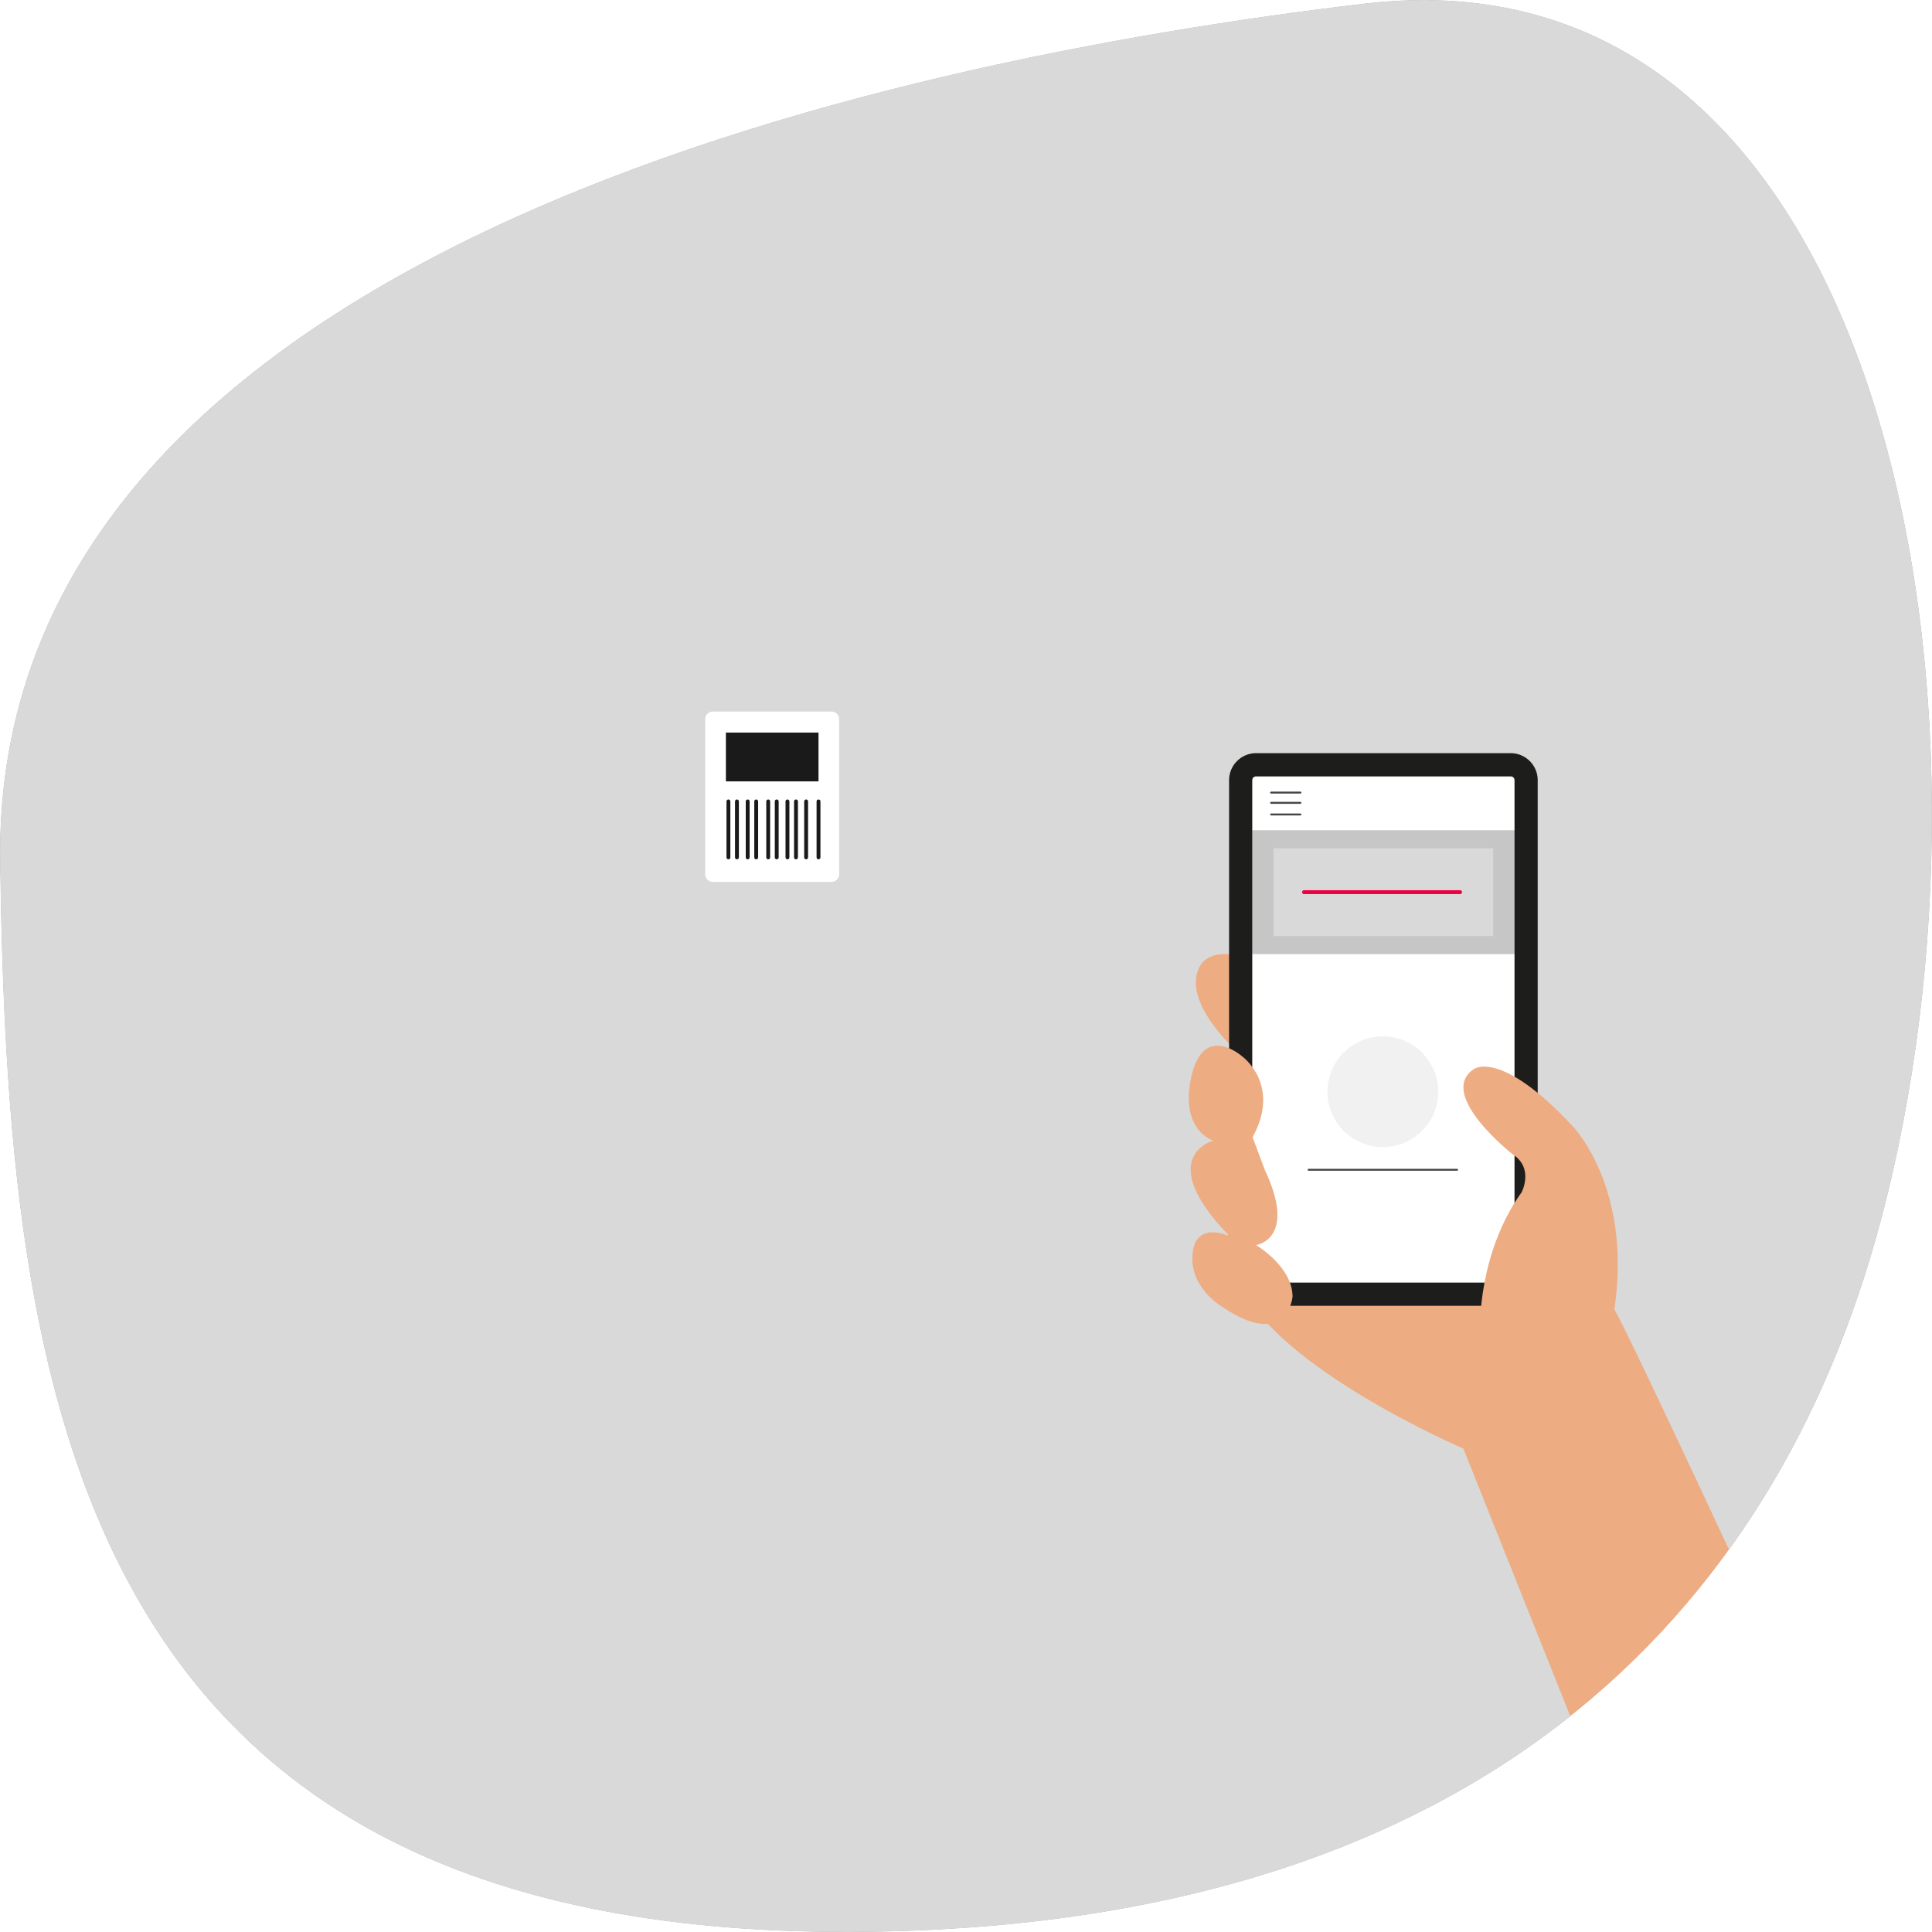 <svg xmlns="http://www.w3.org/2000/svg" xmlns:xlink="http://www.w3.org/1999/xlink" width="250" height="250" viewBox="0 0 250 250"><rect x="0" y="0" width="250" height="250" fill="#333333" stroke="none"/><defs><style>.a,.c,.g,.h,.l,.o,.p{fill:none;}.b{fill:#d9d9d9;}.c{stroke:#eb0043;}.c,.g,.o{stroke-linecap:round;}.c,.g,.h,.l,.o,.p{stroke-miterlimit:10;}.c,.o{stroke-width:0.5px;}.d{fill:#edac82;}.e{fill:#fff;}.f{fill:#f1f1f1;}.g,.l{stroke:#464646;}.g{stroke-width:0.25px;}.h{stroke:#1d1d1b;stroke-width:3px;}.i,.n{fill:#1a1a1a;}.i{opacity:0.1;}.j{clip-path:url(#a);}.k{fill:#d3bd67;}.m{fill:#ffcb00;}.o{stroke:#1a1a1a;}.p{stroke:#fff;}.q{fill:#1d1d1b;}</style><clipPath id="a"><rect class="a" width="250" height="250"/></clipPath></defs><g transform="translate(-55 -237)"><g transform="translate(55 237)"><path class="b" d="M243.336,158.14c-13.624,50.919-52.31,91.6-133.319,91.859C9.162,250.319,1.007,179.824.009,111.515-1.144,32.643,113.893,7.865,176.517.463,244.8-7.609,261.112,91.708,243.336,158.14Z"/></g><g transform="translate(55 237)"><line class="c" x2="20.199" transform="translate(168.739 115.444)"/><path class="d" d="M208.785,169.3c.868.435,35.353,75.217,35.353,75.217l-31,2.443L189.36,187.448s-24.257-10.425-28.818-21.285.171-29.484.171-29.484-8.346-7.113-5.306-11.891c0,0,4.191-6.842,19.39,10.528Z"/><rect class="e" width="35.342" height="42.581" transform="translate(161.611 123.459)"/><rect class="e" width="34.789" height="6.905" transform="translate(161.611 100.524)"/><circle class="f" cx="7.167" cy="7.167" r="7.167" transform="translate(171.773 134.103)"/><line class="g" x2="19.207" transform="translate(169.337 151.37)"/><line class="g" x2="3.794" transform="translate(164.478 102.561)"/><line class="g" x2="3.794" transform="translate(164.478 103.887)"/><line class="g" x2="3.794" transform="translate(164.478 105.393)"/><path class="h" d="M2,0H34.936a2,2,0,0,1,2,2V67.508a1,1,0,0,1-1,1H2a2,2,0,0,1-2-2V2A2,2,0,0,1,2,0Z" transform="translate(160.542 98.958)"/><path class="d" d="M191.526,171.865s-.326-9.611,5.376-17.593c0,0,1.628-3.1-1.141-4.887,0,0-9.936-7.786-5.049-11.044,0,0,3.42-2.639,12.705,7.3,0,0,9.123,9.123,4.724,27.693,0,0-3.258,7.819-11.239,6.516C196.9,179.847,191.023,177.4,191.526,171.865Z"/><path class="d" d="M162.085,147.16l1.592,4.249c4.229,8.972-1.146,9.705-1.146,9.705s4.724,2.769,4.724,6.678c0,0-.652,7-9.123,1.3,0,0-4.559-2.656-3.746-7.33.651-3.746,4.724-1.792,4.724-1.792-9.937-10.262-2.118-12.38-2.118-12.38s-4.4-1.3-2.821-8.307,6.542-2.607,6.542-2.607S165.832,140.318,162.085,147.16Z"/><path class="i" d="M162.053,107.429v16.03h33.914v-16.03Zm31.166,13.7H164.8V109.763h28.418Z"/></g><g transform="translate(55 237)"><path class="e" d="M0,0V250H250V0ZM243.336,158.14c-13.624,50.919-52.31,91.6-133.319,91.859C9.161,250.319,1.007,179.824.009,111.515-1.144,32.643,113.893,7.865,176.517.463,244.8-7.609,261.112,91.708,243.336,158.14Z"/></g><g transform="translate(0 14)"><g transform="translate(55 223)"><g class="j"><g class="j"><path class="e" d="M0,250H250V0H0Zm243.337-91.86c-13.625,50.92-52.311,91.6-133.32,91.859C9.162,250.319,1.007,179.823.009,111.515-1.143,32.643,113.894,7.865,176.517.462c68.283-8.071,84.6,91.245,66.82,157.677"/><path class="e" d="M107.59,114.118H92.254a1,1,0,0,1-1-1V93.075a1,1,0,0,1,1-1H107.59a1,1,0,0,1,1,1v20.043a1,1,0,0,1-1,1"/><rect class="n" width="11.984" height="6.316" transform="translate(93.931 94.794)"/><line class="o" y2="7.241" transform="translate(94.258 103.702)"/><line class="o" y2="7.241" transform="translate(95.361 103.702)"/><line class="o" y2="7.241" transform="translate(96.75 103.702)"/><line class="o" y2="7.241" transform="translate(97.852 103.702)"/><line class="o" y2="7.241" transform="translate(99.406 103.702)"/><line class="o" y2="7.241" transform="translate(100.509 103.702)"/><line class="o" y2="7.241" transform="translate(101.897 103.702)"/><line class="o" y2="7.241" transform="translate(103 103.702)"/><line class="o" y2="7.241" transform="translate(104.313 103.702)"/><line class="o" y2="7.241" transform="translate(105.915 103.702)"/></g></g></g></g><g class="j" transform="translate(55 237)"></g></g></svg>
